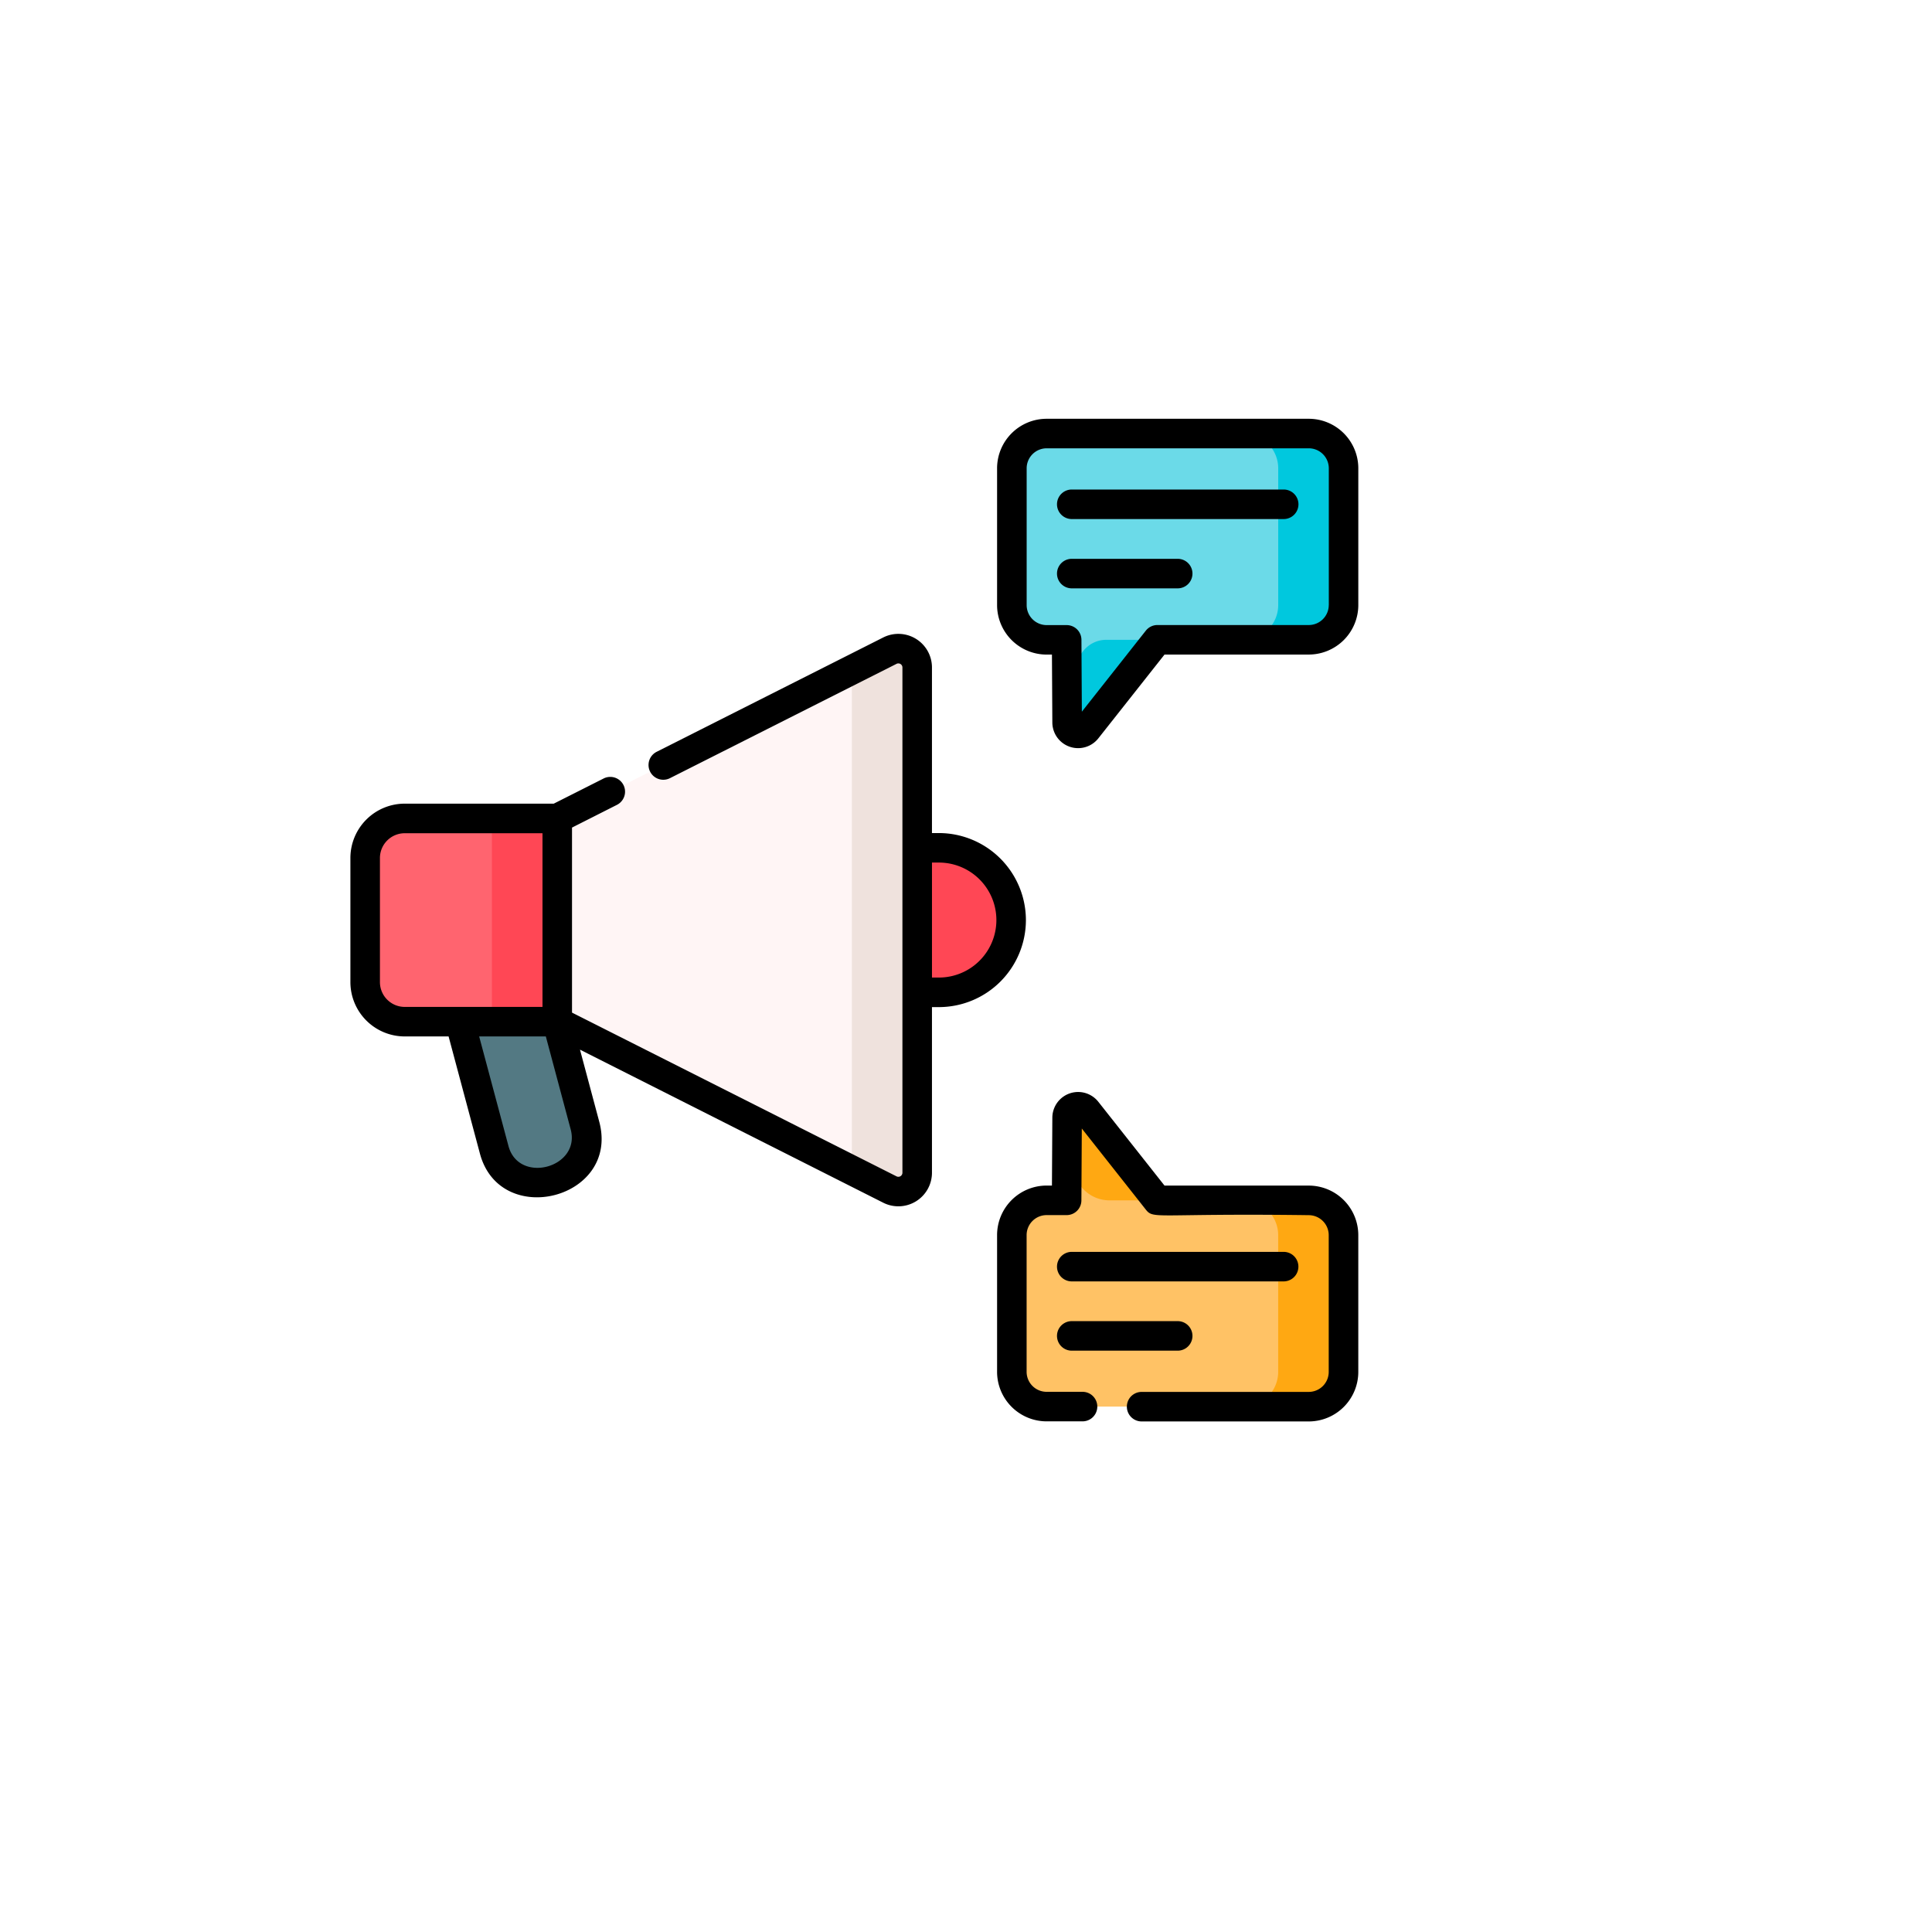 <svg xmlns="http://www.w3.org/2000/svg" xmlns:xlink="http://www.w3.org/1999/xlink" width="136" height="136" viewBox="0 0 136 136">
  <defs>
    <filter id="Elipse_12618" x="0" y="0" width="136" height="136" filterUnits="userSpaceOnUse">
      <feOffset dy="3" input="SourceAlpha"/>
      <feGaussianBlur stdDeviation="3" result="blur"/>
      <feFlood flood-opacity="0.161"/>
      <feComposite operator="in" in2="blur"/>
      <feComposite in="SourceGraphic"/>
    </filter>
  </defs>
  <g id="Grupo_1128195" data-name="Grupo 1128195" transform="translate(-1037.809 -3802.615)">
    <g id="Grupo_1112318" data-name="Grupo 1112318" transform="translate(-7.768 -1768.385)">
      <g transform="matrix(1, 0, 0, 1, 1045.58, 5571)" filter="url(#Elipse_12618)">
        <circle id="Elipse_12618-2" data-name="Elipse 12618" cx="59" cy="59" r="59" transform="translate(9 6)" fill="#fff"/>
      </g>
    </g>
    <g id="megafono" transform="translate(1062.475 3832.094)">
      <path id="Trazado_917101" data-name="Trazado 917101" d="M356.91,8.843H338.454a2.447,2.447,0,0,0-2.447,2.447v9.626a2.447,2.447,0,0,0,2.447,2.447h1.41l.034,5.817a.774.774,0,0,0,1.382.476l4.972-6.293H356.91a2.447,2.447,0,0,0,2.447-2.446V11.289a2.446,2.446,0,0,0-2.447-2.446Z" transform="translate(-289.446 -7.804)" fill="#6bdae8"/>
      <path id="Trazado_917102" data-name="Trazado 917102" d="M363.93,115.868l.021,3.571a.774.774,0,0,0,1.382.476l4.972-6.293h-3.6a2.057,2.057,0,0,0-1.614.782Z" transform="translate(-313.499 -98.062)" fill="#00c8de"/>
      <path id="Trazado_917103" data-name="Trazado 917103" d="M458.252,8.843h-4.6A2.447,2.447,0,0,1,456.1,11.29v9.626a2.446,2.446,0,0,1-2.447,2.447h4.6a2.446,2.446,0,0,0,2.446-2.447V11.289A2.446,2.446,0,0,0,458.252,8.843Z" transform="translate(-390.788 -7.804)" fill="#00c8de"/>
      <path id="Trazado_917104" data-name="Trazado 917104" d="M356.91,371.94H338.454a2.447,2.447,0,0,1-2.447-2.447v-9.626a2.447,2.447,0,0,1,2.447-2.447h1.41l.034-5.817a.774.774,0,0,1,1.382-.476l4.972,6.293H356.91a2.447,2.447,0,0,1,2.447,2.447v9.626A2.446,2.446,0,0,1,356.91,371.94Z" transform="translate(-289.446 -302.402)" fill="#ffc265"/>
      <path id="Trazado_917105" data-name="Trazado 917105" d="M458.253,398.38h-4.6a2.446,2.446,0,0,1,2.446,2.447v9.626a2.447,2.447,0,0,1-2.446,2.447h4.6a2.447,2.447,0,0,0,2.447-2.447v-9.626A2.446,2.446,0,0,0,458.253,398.38Z" transform="translate(-390.79 -343.361)" fill="#ffa812"/>
      <path id="Trazado_917106" data-name="Trazado 917106" d="M366.941,357.421H370.3l-4.972-6.293a.774.774,0,0,0-1.382.476l-.021,3.571,1.009,1.277A2.552,2.552,0,0,0,366.941,357.421Z" transform="translate(-313.499 -302.403)" fill="#ffa812"/>
      <path id="Trazado_917107" data-name="Trazado 917107" d="M279.457,219.294h-3.134v10.173h3.134a5.086,5.086,0,0,0,0-10.173Z" transform="translate(-238.032 -189.092)" fill="#ff4755"/>
      <path id="Trazado_917108" data-name="Trazado 917108" d="M63.42,311.121,61.3,303.2H54.456l2.576,9.632a3.136,3.136,0,0,0,3.839,2.219l.33-.088A3.136,3.136,0,0,0,63.42,311.121Z" transform="translate(-46.91 -261.368)" fill="#537983"/>
      <path id="Trazado_917109" data-name="Trazado 917109" d="M22.424,218.69H10.283A2.783,2.783,0,0,1,7.5,215.907v-8.739a2.783,2.783,0,0,1,2.783-2.783H22.424Z" transform="translate(-6.461 -176.249)" fill="#ff646f"/>
      <path id="Trazado_917110" data-name="Trazado 917110" d="M71.89,204.386h6v14.3h-6Z" transform="translate(-61.928 -176.25)" fill="#ff4755"/>
      <path id="Trazado_917111" data-name="Trazado 917111" d="M128.5,156.167l-23.416-11.815v-14.3L128.5,118.233a1.326,1.326,0,0,1,1.922,1.184v35.566A1.326,1.326,0,0,1,128.5,156.167Z" transform="translate(-90.521 -101.912)" fill="#fff5f5"/>
      <path id="Trazado_917112" data-name="Trazado 917112" d="M257.415,118.233l-2.678,1.351v35.232l2.678,1.351a1.326,1.326,0,0,0,1.922-1.184V119.417a1.326,1.326,0,0,0-1.922-1.184Z" transform="translate(-219.437 -101.912)" fill="#efe2dd"/>
      <path id="Trazado_917113" data-name="Trazado 917113" d="M374.9,37.28H359.982a1.039,1.039,0,0,0,0,2.079H374.9a1.039,1.039,0,1,0,0-2.079Z" transform="translate(-309.203 -32.3)"/>
      <path id="Trazado_917114" data-name="Trazado 917114" d="M367.438,72.482h-7.457a1.039,1.039,0,0,0,0,2.079h7.457a1.039,1.039,0,1,0,0-2.079Z" transform="translate(-309.202 -62.624)"/>
      <path id="Trazado_917115" data-name="Trazado 917115" d="M360.032,461.8h7.457a1.039,1.039,0,0,0,0-2.079h-7.457A1.039,1.039,0,0,0,360.032,461.8Z" transform="translate(-309.253 -396.201)"/>
      <path id="Trazado_917116" data-name="Trazado 917116" d="M360.032,426.6h14.914a1.039,1.039,0,0,0,0-2.079H360.032A1.039,1.039,0,0,0,360.032,426.6Z" transform="translate(-309.253 -365.877)"/>
      <path id="Trazado_917117" data-name="Trazado 917117" d="M350.449,1.343H331.994a3.49,3.49,0,0,0-3.486,3.486v9.627a3.49,3.49,0,0,0,3.486,3.486h.376l.028,4.784a1.814,1.814,0,0,0,3.237,1.114l4.66-5.9h10.155a3.49,3.49,0,0,0,3.486-3.486V4.829a3.49,3.49,0,0,0-3.486-3.486Zm1.407,13.112a1.409,1.409,0,0,1-1.407,1.407H339.791a1.039,1.039,0,0,0-.816.4l-4.5,5.7-.029-5.062a1.039,1.039,0,0,0-1.039-1.033h-1.41a1.409,1.409,0,0,1-1.407-1.407V4.829a1.409,1.409,0,0,1,1.407-1.407h18.455a1.409,1.409,0,0,1,1.407,1.407v9.627Z" transform="translate(-282.986 -1.343)"/>
      <path id="Trazado_917118" data-name="Trazado 917118" d="M350.449,349.909H340.294l-4.659-5.9a1.814,1.814,0,0,0-3.237,1.114l-.028,4.784h-.376a3.49,3.49,0,0,0-3.486,3.486v9.626a3.49,3.49,0,0,0,3.486,3.486h2.529a1.039,1.039,0,0,0,0-2.079h-2.529a1.409,1.409,0,0,1-1.407-1.407v-9.626a1.409,1.409,0,0,1,1.407-1.407h1.41a1.039,1.039,0,0,0,1.039-1.033l.029-5.062,4.5,5.7c.567.719.622.255,11.474.4a1.409,1.409,0,0,1,1.407,1.407v9.627a1.409,1.409,0,0,1-1.407,1.407H338.683a1.039,1.039,0,0,0,0,2.079h11.766a3.49,3.49,0,0,0,3.486-3.486v-9.627A3.49,3.49,0,0,0,350.449,349.909Z" transform="translate(-282.986 -295.93)"/>
      <path id="Trazado_917119" data-name="Trazado 917119" d="M47.551,130.732a6.133,6.133,0,0,0-6.126-6.126h-.487V112.949a2.365,2.365,0,0,0-3.429-2.112l-15.951,8.049a1.039,1.039,0,0,0,.936,1.856l15.95-8.048a.286.286,0,0,1,.415.256v35.566a.286.286,0,0,1-.414.256L15.6,137.245V124.22l3.162-1.6a1.039,1.039,0,0,0-.936-1.856l-3.512,1.772H3.822A3.826,3.826,0,0,0,0,126.362V135.1a3.826,3.826,0,0,0,3.822,3.822h3.09l2.206,8.249c1.425,5.328,9.848,3.186,8.4-2.245l-1.357-5.074L37.51,150.628a2.365,2.365,0,0,0,3.428-2.113V136.858h.487A6.133,6.133,0,0,0,47.551,130.732ZM2.079,135.1v-8.739a1.745,1.745,0,0,1,1.743-1.743h9.7v12.226h-9.7A1.746,1.746,0,0,1,2.079,135.1Zm9.047,11.534-2.062-7.712h4.693l1.749,6.541c.722,2.7-3.654,3.888-4.38,1.171Zm29.813-19.951h.487a4.047,4.047,0,1,1,0,8.094h-.487Z" transform="translate(0 -95.443)"/>
    </g>
  </g>
</svg>
